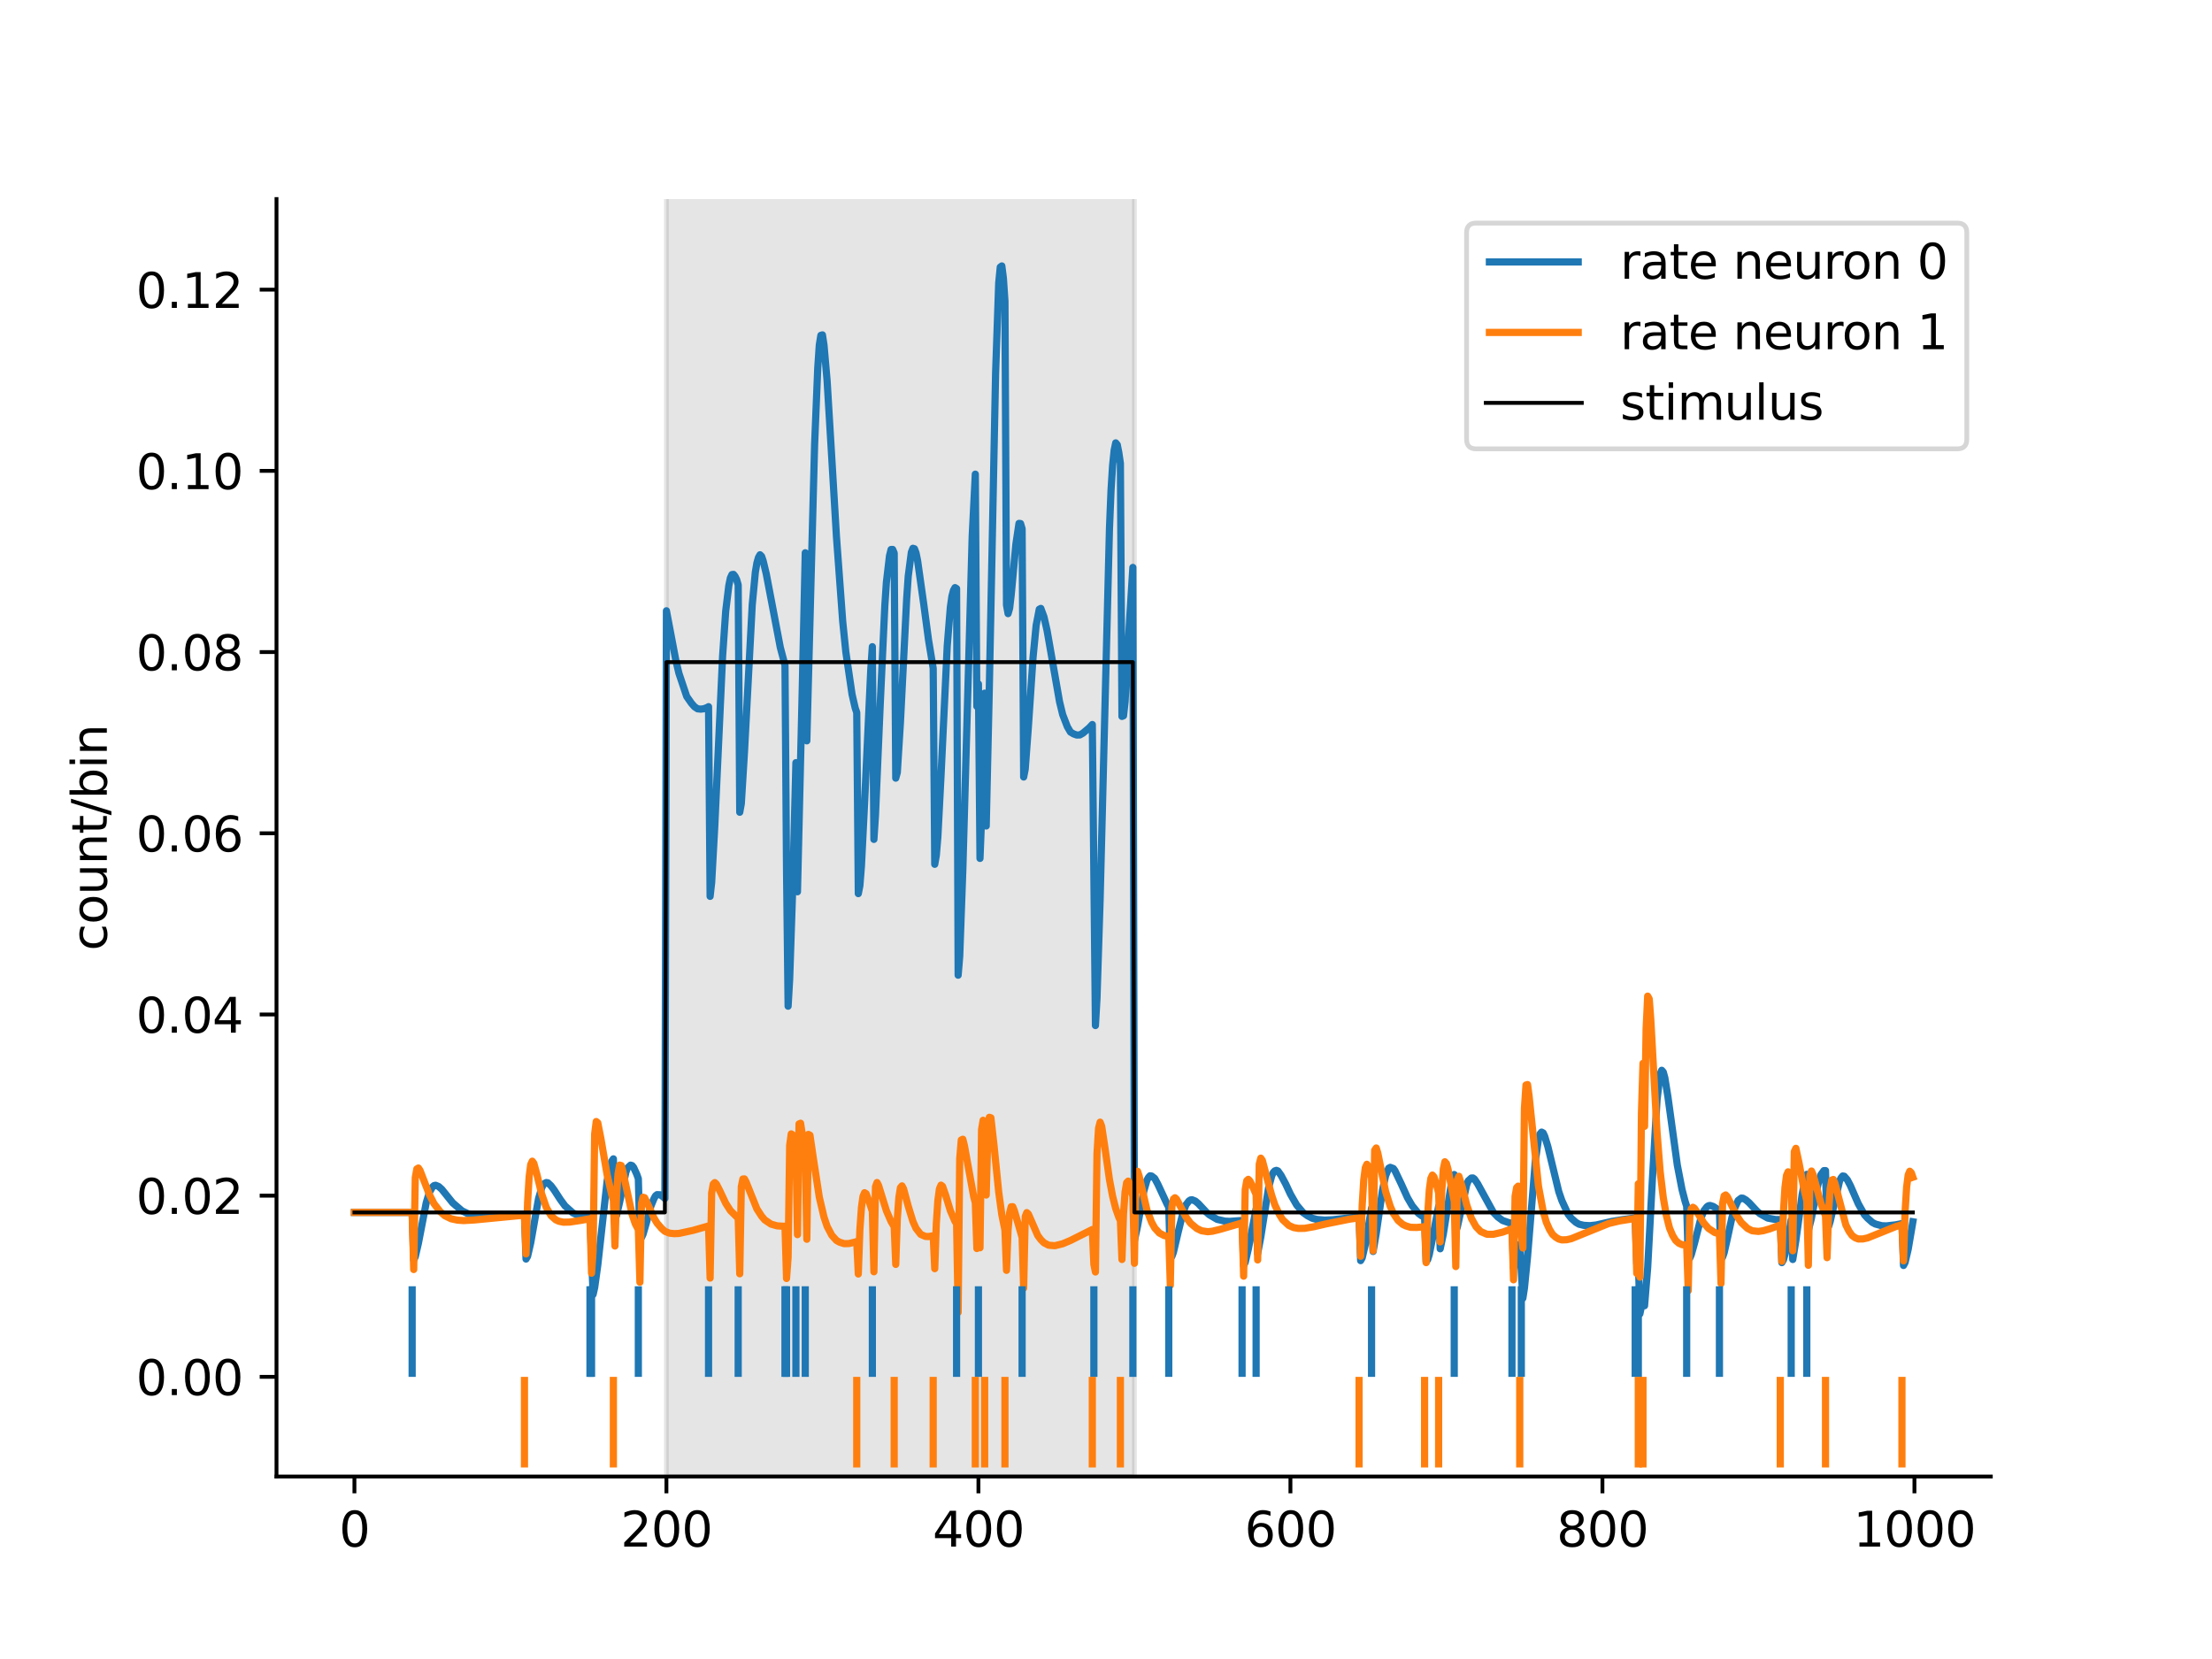 <?xml version="1.0" encoding="utf-8" standalone="no"?>
<!DOCTYPE svg PUBLIC "-//W3C//DTD SVG 1.1//EN"
  "http://www.w3.org/Graphics/SVG/1.1/DTD/svg11.dtd">
<svg xmlns:xlink="http://www.w3.org/1999/xlink" width="460.8pt" height="345.6pt" viewBox="0 0 460.8 345.6" xmlns="http://www.w3.org/2000/svg" version="1.1">
 <defs>
  <style type="text/css">*{stroke-linejoin: round; stroke-linecap: butt}</style>
 </defs>
 <g id="figure_1">
  <g id="patch_1">
   <path d="M 0 345.6 
L 460.8 345.6 
L 460.8 0 
L 0 0 
z
" style="fill: #ffffff"/>
  </g>
  <g id="axes_1">
   <g id="patch_2">
    <path d="M 57.6 307.584 
L 414.72 307.584 
L 414.72 41.472 
L 57.6 41.472 
z
" style="fill: #ffffff"/>
   </g>
   <g id="patch_3">
    <path d="M 138.829 307.584 
L 236.322 307.584 
L 236.322 24.486 
L 138.829 24.486 
z
" clip-path="url(#p70adb62ecd)" style="fill: #808080; opacity: 0.2; stroke: #808080; stroke-linejoin: miter"/>
   </g>
   <g id="matplotlib.axis_1">
    <g id="xtick_1">
     <g id="line2d_1">
      <defs>
       <path id="mbc82bec156" d="M 0 0 
L 0 3.5 
" style="stroke: #000000; stroke-width: 0.8"/>
      </defs>
      <g>
       <use xlink:href="#mbc82bec156" x="73.833" y="307.584" style="stroke: #000000; stroke-width: 0.8"/>
      </g>
     </g>
     <g id="text_1">
      <!-- 0 -->
      <g transform="translate(70.651 322.182) scale(0.1 -0.1)">
       <defs>
        <path id="DejaVuSans-30" d="M 2034 4250 
Q 1547 4250 1301 3770 
Q 1056 3291 1056 2328 
Q 1056 1369 1301 889 
Q 1547 409 2034 409 
Q 2525 409 2770 889 
Q 3016 1369 3016 2328 
Q 3016 3291 2770 3770 
Q 2525 4250 2034 4250 
z
M 2034 4750 
Q 2819 4750 3233 4129 
Q 3647 3509 3647 2328 
Q 3647 1150 3233 529 
Q 2819 -91 2034 -91 
Q 1250 -91 836 529 
Q 422 1150 422 2328 
Q 422 3509 836 4129 
Q 1250 4750 2034 4750 
z
" transform="scale(0.016)"/>
       </defs>
       <use xlink:href="#DejaVuSans-30"/>
      </g>
     </g>
    </g>
    <g id="xtick_2">
     <g id="line2d_2">
      <g>
       <use xlink:href="#mbc82bec156" x="138.829" y="307.584" style="stroke: #000000; stroke-width: 0.8"/>
      </g>
     </g>
     <g id="text_2">
      <!-- 200 -->
      <g transform="translate(129.285 322.182) scale(0.1 -0.1)">
       <defs>
        <path id="DejaVuSans-32" d="M 1228 531 
L 3431 531 
L 3431 0 
L 469 0 
L 469 531 
Q 828 903 1448 1529 
Q 2069 2156 2228 2338 
Q 2531 2678 2651 2914 
Q 2772 3150 2772 3378 
Q 2772 3750 2511 3984 
Q 2250 4219 1831 4219 
Q 1534 4219 1204 4116 
Q 875 4013 500 3803 
L 500 4441 
Q 881 4594 1212 4672 
Q 1544 4750 1819 4750 
Q 2544 4750 2975 4387 
Q 3406 4025 3406 3419 
Q 3406 3131 3298 2873 
Q 3191 2616 2906 2266 
Q 2828 2175 2409 1742 
Q 1991 1309 1228 531 
z
" transform="scale(0.016)"/>
       </defs>
       <use xlink:href="#DejaVuSans-32"/>
       <use xlink:href="#DejaVuSans-30" x="63.623"/>
       <use xlink:href="#DejaVuSans-30" x="127.246"/>
      </g>
     </g>
    </g>
    <g id="xtick_3">
     <g id="line2d_3">
      <g>
       <use xlink:href="#mbc82bec156" x="203.825" y="307.584" style="stroke: #000000; stroke-width: 0.8"/>
      </g>
     </g>
     <g id="text_3">
      <!-- 400 -->
      <g transform="translate(194.281 322.182) scale(0.1 -0.1)">
       <defs>
        <path id="DejaVuSans-34" d="M 2419 4116 
L 825 1625 
L 2419 1625 
L 2419 4116 
z
M 2253 4666 
L 3047 4666 
L 3047 1625 
L 3713 1625 
L 3713 1100 
L 3047 1100 
L 3047 0 
L 2419 0 
L 2419 1100 
L 313 1100 
L 313 1709 
L 2253 4666 
z
" transform="scale(0.016)"/>
       </defs>
       <use xlink:href="#DejaVuSans-34"/>
       <use xlink:href="#DejaVuSans-30" x="63.623"/>
       <use xlink:href="#DejaVuSans-30" x="127.246"/>
      </g>
     </g>
    </g>
    <g id="xtick_4">
     <g id="line2d_4">
      <g>
       <use xlink:href="#mbc82bec156" x="268.82" y="307.584" style="stroke: #000000; stroke-width: 0.8"/>
      </g>
     </g>
     <g id="text_4">
      <!-- 600 -->
      <g transform="translate(259.277 322.182) scale(0.1 -0.1)">
       <defs>
        <path id="DejaVuSans-36" d="M 2113 2584 
Q 1688 2584 1439 2293 
Q 1191 2003 1191 1497 
Q 1191 994 1439 701 
Q 1688 409 2113 409 
Q 2538 409 2786 701 
Q 3034 994 3034 1497 
Q 3034 2003 2786 2293 
Q 2538 2584 2113 2584 
z
M 3366 4563 
L 3366 3988 
Q 3128 4100 2886 4159 
Q 2644 4219 2406 4219 
Q 1781 4219 1451 3797 
Q 1122 3375 1075 2522 
Q 1259 2794 1537 2939 
Q 1816 3084 2150 3084 
Q 2853 3084 3261 2657 
Q 3669 2231 3669 1497 
Q 3669 778 3244 343 
Q 2819 -91 2113 -91 
Q 1303 -91 875 529 
Q 447 1150 447 2328 
Q 447 3434 972 4092 
Q 1497 4750 2381 4750 
Q 2619 4750 2861 4703 
Q 3103 4656 3366 4563 
z
" transform="scale(0.016)"/>
       </defs>
       <use xlink:href="#DejaVuSans-36"/>
       <use xlink:href="#DejaVuSans-30" x="63.623"/>
       <use xlink:href="#DejaVuSans-30" x="127.246"/>
      </g>
     </g>
    </g>
    <g id="xtick_5">
     <g id="line2d_5">
      <g>
       <use xlink:href="#mbc82bec156" x="333.816" y="307.584" style="stroke: #000000; stroke-width: 0.8"/>
      </g>
     </g>
     <g id="text_5">
      <!-- 800 -->
      <g transform="translate(324.273 322.182) scale(0.1 -0.1)">
       <defs>
        <path id="DejaVuSans-38" d="M 2034 2216 
Q 1584 2216 1326 1975 
Q 1069 1734 1069 1313 
Q 1069 891 1326 650 
Q 1584 409 2034 409 
Q 2484 409 2743 651 
Q 3003 894 3003 1313 
Q 3003 1734 2745 1975 
Q 2488 2216 2034 2216 
z
M 1403 2484 
Q 997 2584 770 2862 
Q 544 3141 544 3541 
Q 544 4100 942 4425 
Q 1341 4750 2034 4750 
Q 2731 4750 3128 4425 
Q 3525 4100 3525 3541 
Q 3525 3141 3298 2862 
Q 3072 2584 2669 2484 
Q 3125 2378 3379 2068 
Q 3634 1759 3634 1313 
Q 3634 634 3220 271 
Q 2806 -91 2034 -91 
Q 1263 -91 848 271 
Q 434 634 434 1313 
Q 434 1759 690 2068 
Q 947 2378 1403 2484 
z
M 1172 3481 
Q 1172 3119 1398 2916 
Q 1625 2713 2034 2713 
Q 2441 2713 2670 2916 
Q 2900 3119 2900 3481 
Q 2900 3844 2670 4047 
Q 2441 4250 2034 4250 
Q 1625 4250 1398 4047 
Q 1172 3844 1172 3481 
z
" transform="scale(0.016)"/>
       </defs>
       <use xlink:href="#DejaVuSans-38"/>
       <use xlink:href="#DejaVuSans-30" x="63.623"/>
       <use xlink:href="#DejaVuSans-30" x="127.246"/>
      </g>
     </g>
    </g>
    <g id="xtick_6">
     <g id="line2d_6">
      <g>
       <use xlink:href="#mbc82bec156" x="398.812" y="307.584" style="stroke: #000000; stroke-width: 0.8"/>
      </g>
     </g>
     <g id="text_6">
      <!-- 1000 -->
      <g transform="translate(386.087 322.182) scale(0.1 -0.1)">
       <defs>
        <path id="DejaVuSans-31" d="M 794 531 
L 1825 531 
L 1825 4091 
L 703 3866 
L 703 4441 
L 1819 4666 
L 2450 4666 
L 2450 531 
L 3481 531 
L 3481 0 
L 794 0 
L 794 531 
z
" transform="scale(0.016)"/>
       </defs>
       <use xlink:href="#DejaVuSans-31"/>
       <use xlink:href="#DejaVuSans-30" x="63.623"/>
       <use xlink:href="#DejaVuSans-30" x="127.246"/>
       <use xlink:href="#DejaVuSans-30" x="190.869"/>
      </g>
     </g>
    </g>
   </g>
   <g id="matplotlib.axis_2">
    <g id="ytick_1">
     <g id="line2d_7">
      <defs>
       <path id="ma645bcf4e1" d="M 0 0 
L -3.5 0 
" style="stroke: #000000; stroke-width: 0.8"/>
      </defs>
      <g>
       <use xlink:href="#ma645bcf4e1" x="57.6" y="286.823" style="stroke: #000000; stroke-width: 0.8"/>
      </g>
     </g>
     <g id="text_7">
      <!-- 0.00 -->
      <g transform="translate(28.334 290.623) scale(0.1 -0.1)">
       <defs>
        <path id="DejaVuSans-2e" d="M 684 794 
L 1344 794 
L 1344 0 
L 684 0 
L 684 794 
z
" transform="scale(0.016)"/>
       </defs>
       <use xlink:href="#DejaVuSans-30"/>
       <use xlink:href="#DejaVuSans-2e" x="63.623"/>
       <use xlink:href="#DejaVuSans-30" x="95.41"/>
       <use xlink:href="#DejaVuSans-30" x="159.033"/>
      </g>
     </g>
    </g>
    <g id="ytick_2">
     <g id="line2d_8">
      <g>
       <use xlink:href="#ma645bcf4e1" x="57.6" y="249.077" style="stroke: #000000; stroke-width: 0.8"/>
      </g>
     </g>
     <g id="text_8">
      <!-- 0.02 -->
      <g transform="translate(28.334 252.876) scale(0.1 -0.1)">
       <use xlink:href="#DejaVuSans-30"/>
       <use xlink:href="#DejaVuSans-2e" x="63.623"/>
       <use xlink:href="#DejaVuSans-30" x="95.41"/>
       <use xlink:href="#DejaVuSans-32" x="159.033"/>
      </g>
     </g>
    </g>
    <g id="ytick_3">
     <g id="line2d_9">
      <g>
       <use xlink:href="#ma645bcf4e1" x="57.6" y="211.331" style="stroke: #000000; stroke-width: 0.8"/>
      </g>
     </g>
     <g id="text_9">
      <!-- 0.04 -->
      <g transform="translate(28.334 215.13) scale(0.1 -0.1)">
       <use xlink:href="#DejaVuSans-30"/>
       <use xlink:href="#DejaVuSans-2e" x="63.623"/>
       <use xlink:href="#DejaVuSans-30" x="95.41"/>
       <use xlink:href="#DejaVuSans-34" x="159.033"/>
      </g>
     </g>
    </g>
    <g id="ytick_4">
     <g id="line2d_10">
      <g>
       <use xlink:href="#ma645bcf4e1" x="57.6" y="173.584" style="stroke: #000000; stroke-width: 0.8"/>
      </g>
     </g>
     <g id="text_10">
      <!-- 0.06 -->
      <g transform="translate(28.334 177.384) scale(0.1 -0.1)">
       <use xlink:href="#DejaVuSans-30"/>
       <use xlink:href="#DejaVuSans-2e" x="63.623"/>
       <use xlink:href="#DejaVuSans-30" x="95.41"/>
       <use xlink:href="#DejaVuSans-36" x="159.033"/>
      </g>
     </g>
    </g>
    <g id="ytick_5">
     <g id="line2d_11">
      <g>
       <use xlink:href="#ma645bcf4e1" x="57.6" y="135.838" style="stroke: #000000; stroke-width: 0.8"/>
      </g>
     </g>
     <g id="text_11">
      <!-- 0.08 -->
      <g transform="translate(28.334 139.637) scale(0.1 -0.1)">
       <use xlink:href="#DejaVuSans-30"/>
       <use xlink:href="#DejaVuSans-2e" x="63.623"/>
       <use xlink:href="#DejaVuSans-30" x="95.41"/>
       <use xlink:href="#DejaVuSans-38" x="159.033"/>
      </g>
     </g>
    </g>
    <g id="ytick_6">
     <g id="line2d_12">
      <g>
       <use xlink:href="#ma645bcf4e1" x="57.6" y="98.092" style="stroke: #000000; stroke-width: 0.8"/>
      </g>
     </g>
     <g id="text_12">
      <!-- 0.10 -->
      <g transform="translate(28.334 101.891) scale(0.1 -0.1)">
       <use xlink:href="#DejaVuSans-30"/>
       <use xlink:href="#DejaVuSans-2e" x="63.623"/>
       <use xlink:href="#DejaVuSans-31" x="95.41"/>
       <use xlink:href="#DejaVuSans-30" x="159.033"/>
      </g>
     </g>
    </g>
    <g id="ytick_7">
     <g id="line2d_13">
      <g>
       <use xlink:href="#ma645bcf4e1" x="57.6" y="60.345" style="stroke: #000000; stroke-width: 0.8"/>
      </g>
     </g>
     <g id="text_13">
      <!-- 0.12 -->
      <g transform="translate(28.334 64.144) scale(0.1 -0.1)">
       <use xlink:href="#DejaVuSans-30"/>
       <use xlink:href="#DejaVuSans-2e" x="63.623"/>
       <use xlink:href="#DejaVuSans-31" x="95.41"/>
       <use xlink:href="#DejaVuSans-32" x="159.033"/>
      </g>
     </g>
    </g>
    <g id="text_14">
     <!-- count/bin -->
     <g transform="translate(22.255 198.051) rotate(-90) scale(0.1 -0.1)">
      <defs>
       <path id="DejaVuSans-63" d="M 3122 3366 
L 3122 2828 
Q 2878 2963 2633 3030 
Q 2388 3097 2138 3097 
Q 1578 3097 1268 2742 
Q 959 2388 959 1747 
Q 959 1106 1268 751 
Q 1578 397 2138 397 
Q 2388 397 2633 464 
Q 2878 531 3122 666 
L 3122 134 
Q 2881 22 2623 -34 
Q 2366 -91 2075 -91 
Q 1284 -91 818 406 
Q 353 903 353 1747 
Q 353 2603 823 3093 
Q 1294 3584 2113 3584 
Q 2378 3584 2631 3529 
Q 2884 3475 3122 3366 
z
" transform="scale(0.016)"/>
       <path id="DejaVuSans-6f" d="M 1959 3097 
Q 1497 3097 1228 2736 
Q 959 2375 959 1747 
Q 959 1119 1226 758 
Q 1494 397 1959 397 
Q 2419 397 2687 759 
Q 2956 1122 2956 1747 
Q 2956 2369 2687 2733 
Q 2419 3097 1959 3097 
z
M 1959 3584 
Q 2709 3584 3137 3096 
Q 3566 2609 3566 1747 
Q 3566 888 3137 398 
Q 2709 -91 1959 -91 
Q 1206 -91 779 398 
Q 353 888 353 1747 
Q 353 2609 779 3096 
Q 1206 3584 1959 3584 
z
" transform="scale(0.016)"/>
       <path id="DejaVuSans-75" d="M 544 1381 
L 544 3500 
L 1119 3500 
L 1119 1403 
Q 1119 906 1312 657 
Q 1506 409 1894 409 
Q 2359 409 2629 706 
Q 2900 1003 2900 1516 
L 2900 3500 
L 3475 3500 
L 3475 0 
L 2900 0 
L 2900 538 
Q 2691 219 2414 64 
Q 2138 -91 1772 -91 
Q 1169 -91 856 284 
Q 544 659 544 1381 
z
M 1991 3584 
L 1991 3584 
z
" transform="scale(0.016)"/>
       <path id="DejaVuSans-6e" d="M 3513 2113 
L 3513 0 
L 2938 0 
L 2938 2094 
Q 2938 2591 2744 2837 
Q 2550 3084 2163 3084 
Q 1697 3084 1428 2787 
Q 1159 2491 1159 1978 
L 1159 0 
L 581 0 
L 581 3500 
L 1159 3500 
L 1159 2956 
Q 1366 3272 1645 3428 
Q 1925 3584 2291 3584 
Q 2894 3584 3203 3211 
Q 3513 2838 3513 2113 
z
" transform="scale(0.016)"/>
       <path id="DejaVuSans-74" d="M 1172 4494 
L 1172 3500 
L 2356 3500 
L 2356 3053 
L 1172 3053 
L 1172 1153 
Q 1172 725 1289 603 
Q 1406 481 1766 481 
L 2356 481 
L 2356 0 
L 1766 0 
Q 1100 0 847 248 
Q 594 497 594 1153 
L 594 3053 
L 172 3053 
L 172 3500 
L 594 3500 
L 594 4494 
L 1172 4494 
z
" transform="scale(0.016)"/>
       <path id="DejaVuSans-2f" d="M 1625 4666 
L 2156 4666 
L 531 -594 
L 0 -594 
L 1625 4666 
z
" transform="scale(0.016)"/>
       <path id="DejaVuSans-62" d="M 3116 1747 
Q 3116 2381 2855 2742 
Q 2594 3103 2138 3103 
Q 1681 3103 1420 2742 
Q 1159 2381 1159 1747 
Q 1159 1113 1420 752 
Q 1681 391 2138 391 
Q 2594 391 2855 752 
Q 3116 1113 3116 1747 
z
M 1159 2969 
Q 1341 3281 1617 3432 
Q 1894 3584 2278 3584 
Q 2916 3584 3314 3078 
Q 3713 2572 3713 1747 
Q 3713 922 3314 415 
Q 2916 -91 2278 -91 
Q 1894 -91 1617 61 
Q 1341 213 1159 525 
L 1159 0 
L 581 0 
L 581 4863 
L 1159 4863 
L 1159 2969 
z
" transform="scale(0.016)"/>
       <path id="DejaVuSans-69" d="M 603 3500 
L 1178 3500 
L 1178 0 
L 603 0 
L 603 3500 
z
M 603 4863 
L 1178 4863 
L 1178 4134 
L 603 4134 
L 603 4863 
z
" transform="scale(0.016)"/>
      </defs>
      <use xlink:href="#DejaVuSans-63"/>
      <use xlink:href="#DejaVuSans-6f" x="54.98"/>
      <use xlink:href="#DejaVuSans-75" x="116.162"/>
      <use xlink:href="#DejaVuSans-6e" x="179.541"/>
      <use xlink:href="#DejaVuSans-74" x="242.92"/>
      <use xlink:href="#DejaVuSans-2f" x="282.129"/>
      <use xlink:href="#DejaVuSans-62" x="315.82"/>
      <use xlink:href="#DejaVuSans-69" x="379.297"/>
      <use xlink:href="#DejaVuSans-6e" x="407.08"/>
     </g>
    </g>
   </g>
   <g id="line2d_14">
    <path d="M 73.833 252.569 
L 85.857 252.569 
L 86.182 262.469 
L 86.507 261.799 
L 87.157 259.018 
L 88.782 250.595 
L 89.432 248.424 
L 90.082 247.283 
L 90.407 246.988 
L 90.732 246.906 
L 91.382 247.167 
L 92.032 247.753 
L 94.306 250.577 
L 96.256 252.251 
L 97.881 253.013 
L 99.181 253.272 
L 100.806 253.426 
L 103.081 253.37 
L 109.255 253.027 
L 109.58 262.28 
L 109.905 261.726 
L 110.555 258.91 
L 112.18 249.721 
L 112.83 247.489 
L 113.155 246.843 
L 113.48 246.498 
L 113.805 246.347 
L 114.13 246.401 
L 114.78 247.014 
L 115.43 247.88 
L 116.73 249.883 
L 117.705 251.215 
L 119.33 252.666 
L 120.63 253.242 
L 121.605 253.489 
L 122.905 253.586 
L 123.555 269.655 
L 123.88 268.231 
L 124.53 263.549 
L 126.479 245.976 
L 127.129 242.758 
L 127.454 241.878 
L 127.779 241.41 
L 128.104 253.87 
L 128.429 253.225 
L 129.079 250.436 
L 130.379 244.189 
L 130.704 243.315 
L 131.354 242.72 
L 131.679 242.811 
L 132.004 243.208 
L 132.654 244.637 
L 132.979 245.542 
L 133.304 258.104 
L 133.629 257.825 
L 133.954 257.133 
L 134.604 254.901 
L 135.579 251.298 
L 136.229 249.71 
L 136.554 249.118 
L 136.879 248.864 
L 137.529 248.893 
L 138.179 249.351 
L 138.504 249.673 
L 138.829 127.24 
L 140.779 137.517 
L 141.428 140.252 
L 143.053 145.086 
L 144.028 146.485 
L 144.678 147.232 
L 145.328 147.66 
L 145.978 147.725 
L 146.628 147.646 
L 147.278 147.398 
L 147.603 147.212 
L 147.928 186.728 
L 148.253 183.832 
L 148.903 172.055 
L 150.528 136.738 
L 151.178 127.305 
L 151.828 121.963 
L 152.153 120.396 
L 152.478 119.697 
L 152.803 119.655 
L 153.128 120.066 
L 153.453 120.729 
L 153.778 121.858 
L 154.103 169.205 
L 154.428 167.41 
L 155.078 156.807 
L 156.703 126.007 
L 157.352 119.196 
L 157.677 117.278 
L 158.002 116.134 
L 158.327 115.567 
L 158.652 115.893 
L 158.977 116.834 
L 159.627 119.55 
L 162.552 134.877 
L 163.527 138.573 
L 163.852 181.457 
L 164.177 209.608 
L 164.502 203.946 
L 165.152 184.526 
L 165.802 158.878 
L 166.127 185.772 
L 167.102 144.465 
L 167.752 115.152 
L 168.077 154.333 
L 169.052 117.024 
L 169.702 92.477 
L 170.352 76.671 
L 170.677 71.853 
L 171.002 69.855 
L 171.327 69.763 
L 171.652 71.868 
L 172.302 79.324 
L 173.276 95.449 
L 174.251 111.828 
L 175.551 129.451 
L 176.201 135.811 
L 177.501 144.664 
L 178.151 147.489 
L 178.476 148.444 
L 178.801 186.156 
L 179.126 184.515 
L 179.451 180.407 
L 180.101 167.412 
L 181.401 139.447 
L 181.726 134.716 
L 182.051 174.859 
L 182.376 169.871 
L 183.351 147.052 
L 184.326 126.164 
L 184.651 121.306 
L 185.301 115.782 
L 185.626 114.472 
L 185.951 114.457 
L 186.276 115.212 
L 186.601 162.101 
L 186.926 160.917 
L 187.576 150.466 
L 188.875 124.765 
L 189.2 120.038 
L 189.85 115.054 
L 190.175 114.218 
L 190.5 114.316 
L 190.825 115.194 
L 191.15 116.777 
L 192.45 125.991 
L 193.425 133.28 
L 194.4 139.215 
L 194.725 180.047 
L 195.05 178.207 
L 195.375 174.3 
L 196.025 161.734 
L 197.325 134.579 
L 197.975 126.507 
L 198.3 124.209 
L 198.625 122.987 
L 198.95 122.413 
L 199.275 122.615 
L 199.6 203.151 
L 199.925 199.227 
L 200.575 181.198 
L 202.525 111.709 
L 203.175 98.775 
L 203.5 147.154 
L 203.825 142.479 
L 204.15 178.823 
L 204.474 170.534 
L 205.124 144.397 
L 205.449 172.066 
L 206.099 142.987 
L 207.399 77.804 
L 208.049 58.96 
L 208.374 55.643 
L 208.699 55.399 
L 209.024 57.956 
L 209.349 62.75 
L 209.674 126.035 
L 209.999 127.831 
L 210.324 126.701 
L 210.649 123.932 
L 211.624 113.4 
L 212.274 109.033 
L 212.599 109.066 
L 212.924 110.156 
L 213.249 161.865 
L 213.574 160.201 
L 214.224 151.48 
L 215.199 136.986 
L 215.849 130.274 
L 216.499 126.918 
L 216.824 126.742 
L 217.474 128.496 
L 218.124 131.347 
L 220.723 146.191 
L 221.373 148.859 
L 222.348 151.385 
L 222.998 152.499 
L 223.648 152.883 
L 224.298 153.12 
L 224.948 153.102 
L 225.598 152.727 
L 226.898 151.626 
L 227.548 150.93 
L 228.198 213.638 
L 228.523 207.965 
L 229.173 187.439 
L 231.123 110.07 
L 231.448 102.137 
L 231.773 96.984 
L 232.098 93.794 
L 232.423 92.26 
L 232.748 92.648 
L 233.073 94.293 
L 233.398 96.53 
L 233.723 149.243 
L 234.048 149.113 
L 234.373 146.206 
L 235.348 128.624 
L 235.998 118.205 
L 236.322 258.437 
L 236.972 255.439 
L 238.272 248.161 
L 238.922 245.883 
L 239.247 245.287 
L 239.572 244.938 
L 239.897 244.987 
L 240.547 245.478 
L 241.197 246.689 
L 243.147 250.882 
L 243.472 251.481 
L 243.797 262.136 
L 244.122 261.75 
L 244.447 260.861 
L 245.422 256.743 
L 246.397 252.758 
L 247.047 250.998 
L 247.697 250.164 
L 248.022 249.967 
L 248.347 249.936 
L 248.997 250.199 
L 249.647 250.745 
L 251.272 252.487 
L 251.922 253.06 
L 253.546 254.013 
L 255.171 254.383 
L 256.146 254.434 
L 258.746 254.246 
L 259.071 263.623 
L 259.396 262.984 
L 260.046 260.215 
L 261.671 251.823 
L 261.996 261.11 
L 262.646 257.71 
L 264.271 247.398 
L 264.921 244.968 
L 265.246 244.248 
L 265.571 243.912 
L 265.896 243.806 
L 266.221 243.934 
L 266.871 244.855 
L 267.846 246.675 
L 268.82 248.763 
L 270.12 251.026 
L 271.42 252.577 
L 272.395 253.27 
L 273.37 253.781 
L 274.345 254.034 
L 275.97 254.171 
L 277.595 254.095 
L 283.12 253.487 
L 283.445 262.611 
L 283.769 262.04 
L 284.419 259.25 
L 285.719 251.669 
L 286.044 260.707 
L 286.694 256.933 
L 287.994 247.959 
L 288.644 244.936 
L 289.294 243.35 
L 289.619 243.179 
L 290.269 243.427 
L 290.594 243.882 
L 291.894 246.608 
L 293.194 249.48 
L 294.169 251.156 
L 295.469 252.754 
L 296.119 253.241 
L 296.769 253.611 
L 297.094 262.844 
L 297.419 262.398 
L 297.744 261.349 
L 298.394 258.115 
L 299.693 251.277 
L 300.018 260.144 
L 300.668 257.097 
L 302.293 246.9 
L 302.618 245.515 
L 302.943 244.678 
L 303.268 256.503 
L 303.593 255.609 
L 305.543 246.795 
L 305.868 245.986 
L 306.518 245.401 
L 306.843 245.394 
L 307.168 245.632 
L 307.818 246.594 
L 311.068 252.513 
L 312.043 253.533 
L 313.018 254.25 
L 314.318 254.699 
L 314.968 254.827 
L 315.293 264.113 
L 315.617 263.487 
L 316.267 260.85 
L 316.592 259.197 
L 317.242 270.438 
L 317.567 268.339 
L 318.217 261.77 
L 319.842 241.83 
L 320.492 237.293 
L 320.817 236.217 
L 321.142 235.836 
L 321.467 236.013 
L 321.792 236.707 
L 322.442 238.832 
L 324.717 248.23 
L 325.367 250.11 
L 326.667 252.949 
L 327.317 253.781 
L 328.292 254.641 
L 328.942 255.022 
L 329.917 255.258 
L 331.217 255.33 
L 332.516 255.185 
L 335.766 254.448 
L 338.041 254.07 
L 340.641 253.718 
L 340.966 263.26 
L 341.291 262.517 
L 341.616 273.698 
L 341.941 272.158 
L 342.266 269.672 
L 342.591 272.014 
L 343.241 264.079 
L 344.216 245.826 
L 345.191 229.121 
L 345.841 223.732 
L 346.166 222.959 
L 346.491 223.33 
L 346.816 224.518 
L 347.465 228.519 
L 349.415 242.713 
L 350.39 247.766 
L 351.04 250.271 
L 351.365 251.278 
L 351.69 262.184 
L 352.015 262.088 
L 352.34 261.338 
L 352.99 259 
L 354.29 253.905 
L 354.94 252.24 
L 355.59 251.392 
L 355.915 251.174 
L 356.24 251.121 
L 356.89 251.321 
L 357.54 251.735 
L 358.19 252.312 
L 358.515 262.327 
L 358.84 261.896 
L 359.165 260.986 
L 359.815 258.144 
L 360.79 253.647 
L 361.44 251.492 
L 362.09 250.075 
L 362.74 249.585 
L 363.065 249.605 
L 363.714 249.975 
L 364.364 250.539 
L 365.989 252.285 
L 366.639 252.846 
L 368.264 253.755 
L 369.889 254.054 
L 370.864 254.056 
L 371.189 263.03 
L 371.514 262.469 
L 371.839 261.33 
L 372.489 257.951 
L 373.139 254.156 
L 373.464 262.375 
L 374.114 258.402 
L 375.414 248.882 
L 376.064 245.603 
L 376.389 244.639 
L 376.714 256.326 
L 377.364 253.738 
L 378.664 246.906 
L 379.313 244.73 
L 379.963 243.856 
L 380.288 243.854 
L 380.613 255.91 
L 380.938 255.488 
L 381.263 254.441 
L 383.213 246.039 
L 383.538 245.374 
L 383.863 244.982 
L 384.188 245.031 
L 384.838 245.779 
L 385.488 247.032 
L 387.113 250.764 
L 388.413 253.073 
L 389.063 253.784 
L 390.038 254.649 
L 390.688 254.991 
L 391.988 255.34 
L 392.963 255.376 
L 394.912 255.155 
L 396.212 254.895 
L 396.537 263.623 
L 396.862 263.007 
L 397.512 260.237 
L 398.487 254.514 
L 398.487 254.514 
" clip-path="url(#p70adb62ecd)" style="fill: none; stroke: #1f77b4; stroke-width: 1.5; stroke-linecap: square"/>
   </g>
   <g id="line2d_15">
    <path d="M 73.833 252.569 
L 85.857 252.569 
L 86.182 264.463 
L 86.507 245.341 
L 86.832 243.515 
L 87.157 243.32 
L 87.482 243.78 
L 88.457 246.304 
L 89.432 248.82 
L 90.407 250.738 
L 91.707 252.422 
L 92.682 253.262 
L 93.981 253.892 
L 95.281 254.172 
L 96.581 254.267 
L 98.856 254.137 
L 109.255 253.132 
L 109.58 261.209 
L 109.905 250.521 
L 110.23 245.146 
L 110.555 242.591 
L 110.88 241.895 
L 111.205 242.329 
L 111.855 244.693 
L 112.83 248.698 
L 113.805 251.533 
L 114.78 253.227 
L 115.755 254.099 
L 116.405 254.403 
L 117.38 254.607 
L 118.68 254.578 
L 120.955 254.234 
L 122.905 253.89 
L 123.23 265.231 
L 123.555 260.606 
L 123.88 236.221 
L 124.205 233.634 
L 124.53 233.901 
L 125.179 237.194 
L 126.479 244.771 
L 127.454 248.954 
L 127.779 250.027 
L 128.104 259.569 
L 128.429 249.163 
L 128.754 244.512 
L 129.079 242.714 
L 129.404 242.797 
L 129.729 243.915 
L 131.679 252.986 
L 132.329 254.901 
L 132.979 256.158 
L 133.304 267.115 
L 133.629 250.732 
L 133.954 249.401 
L 134.279 249.506 
L 134.929 250.806 
L 136.229 253.717 
L 136.879 254.802 
L 137.854 255.929 
L 138.504 256.503 
L 139.479 256.891 
L 140.454 256.992 
L 141.428 256.951 
L 144.353 256.315 
L 147.603 255.388 
L 147.928 266.254 
L 148.253 248.501 
L 148.578 246.675 
L 148.903 246.357 
L 149.228 246.647 
L 149.878 247.905 
L 151.178 250.66 
L 152.153 252.185 
L 153.453 253.468 
L 153.778 253.692 
L 154.103 265.356 
L 154.428 247.221 
L 154.753 245.608 
L 155.078 245.586 
L 155.403 246.18 
L 157.677 251.841 
L 158.652 253.352 
L 159.302 254.118 
L 160.602 255 
L 161.902 255.369 
L 163.202 255.45 
L 163.527 255.444 
L 163.852 266.334 
L 164.177 261.896 
L 164.502 238.602 
L 164.827 236.208 
L 165.152 236.428 
L 165.802 239.509 
L 166.127 257.2 
L 166.452 234.131 
L 166.777 233.988 
L 167.427 238.183 
L 167.752 240.57 
L 168.077 258.16 
L 168.402 236.318 
L 168.727 236.485 
L 169.377 240.917 
L 170.677 249.405 
L 171.652 253.547 
L 172.302 255.473 
L 173.276 257.327 
L 174.251 258.405 
L 174.901 258.774 
L 175.876 259.076 
L 176.851 259.053 
L 178.151 258.741 
L 178.476 258.634 
L 178.801 265.398 
L 179.126 256.208 
L 179.451 251.556 
L 179.776 249.23 
L 180.101 248.465 
L 180.426 248.662 
L 181.076 250.357 
L 181.726 252.361 
L 182.051 264.936 
L 182.376 247.221 
L 182.701 246.341 
L 183.026 246.963 
L 183.676 249.068 
L 184.651 252.211 
L 185.626 254.458 
L 186.276 255.545 
L 186.601 263.397 
L 186.926 253.933 
L 187.251 249.448 
L 187.576 247.415 
L 187.901 247.037 
L 188.226 247.65 
L 189.2 251.264 
L 190.175 254.438 
L 190.825 255.893 
L 191.8 257.141 
L 192.775 257.567 
L 193.425 257.598 
L 194.4 257.431 
L 194.725 264.289 
L 195.05 254.937 
L 195.375 250.071 
L 195.7 247.657 
L 196.025 246.886 
L 196.35 247.127 
L 197 248.989 
L 197.975 252.208 
L 198.95 254.452 
L 199.275 254.906 
L 199.6 273.387 
L 199.925 241.401 
L 200.25 237.473 
L 200.575 237.325 
L 200.9 238.629 
L 202.85 249.347 
L 203.175 250.562 
L 203.5 260.093 
L 203.825 250.239 
L 204.15 259.937 
L 204.474 235.335 
L 204.799 233.374 
L 205.124 234.47 
L 205.449 248.944 
L 205.774 236.609 
L 206.099 232.75 
L 206.424 232.862 
L 207.074 238.639 
L 208.049 248.326 
L 208.699 253.059 
L 209.349 256.248 
L 209.674 264.636 
L 209.999 256.208 
L 210.324 252.652 
L 210.649 251.387 
L 210.974 251.379 
L 211.299 252.17 
L 212.924 257.797 
L 213.249 268.339 
L 213.574 253.42 
L 213.899 252.61 
L 214.224 252.895 
L 216.174 257.358 
L 216.824 258.247 
L 217.474 258.892 
L 218.449 259.4 
L 219.749 259.502 
L 221.373 259.099 
L 222.998 258.416 
L 227.548 256.125 
L 227.873 263.397 
L 228.198 264.978 
L 228.523 240.337 
L 228.848 235.037 
L 229.173 233.768 
L 229.498 234.621 
L 230.148 238.885 
L 231.123 245.744 
L 231.773 249.181 
L 232.423 251.76 
L 233.073 253.597 
L 233.398 254.263 
L 233.723 262.375 
L 234.048 252.833 
L 234.373 248.325 
L 234.698 246.378 
L 235.023 246.046 
L 235.348 246.717 
L 235.998 249.232 
L 236.322 263.168 
L 236.647 244.369 
L 236.972 243.995 
L 237.297 244.974 
L 238.922 252.042 
L 239.897 254.62 
L 240.547 255.806 
L 241.522 256.869 
L 242.497 257.377 
L 243.147 257.539 
L 243.472 257.575 
L 243.797 267.755 
L 244.122 251.423 
L 244.447 249.777 
L 244.772 249.512 
L 245.097 249.805 
L 245.747 251.008 
L 247.047 253.519 
L 248.022 254.83 
L 249.322 255.915 
L 250.297 256.388 
L 251.597 256.59 
L 252.571 256.486 
L 254.196 256.088 
L 258.746 254.759 
L 259.071 265.851 
L 259.396 247.829 
L 259.721 245.968 
L 260.046 245.675 
L 260.371 246.001 
L 261.021 247.332 
L 261.671 248.85 
L 261.996 262.469 
L 262.321 242.526 
L 262.646 241.266 
L 262.971 241.737 
L 263.946 245.464 
L 264.921 249.027 
L 265.571 250.986 
L 266.546 253.053 
L 267.196 254.088 
L 268.495 255.286 
L 269.47 255.723 
L 270.445 255.897 
L 271.745 255.887 
L 273.695 255.552 
L 276.295 254.947 
L 281.17 253.967 
L 283.12 253.697 
L 283.445 261.701 
L 283.769 251.079 
L 284.094 245.785 
L 284.419 243.249 
L 284.744 242.542 
L 285.069 242.946 
L 285.719 245.226 
L 286.044 260.555 
L 286.369 239.614 
L 286.694 239.142 
L 287.019 240.185 
L 288.644 248.204 
L 289.619 251.311 
L 290.269 252.783 
L 291.244 254.242 
L 292.219 255.06 
L 292.869 255.376 
L 293.844 255.671 
L 295.144 255.701 
L 296.444 255.58 
L 296.769 255.52 
L 297.094 263.03 
L 297.419 252.964 
L 297.744 247.928 
L 298.069 245.489 
L 298.394 244.793 
L 298.719 245.147 
L 299.369 247.242 
L 299.693 248.512 
L 300.018 258.71 
L 300.343 248.129 
L 300.668 243.541 
L 300.993 242.02 
L 301.318 242.384 
L 301.643 243.543 
L 302.943 250.229 
L 303.268 263.847 
L 303.593 245.74 
L 303.918 245.04 
L 304.568 247.131 
L 305.543 250.993 
L 306.518 253.813 
L 307.493 255.553 
L 308.468 256.559 
L 309.768 257.122 
L 311.068 257.13 
L 313.018 256.681 
L 314.968 255.983 
L 315.293 266.611 
L 315.617 249.235 
L 315.942 247.412 
L 316.267 247.09 
L 316.592 247.367 
L 316.917 257.257 
L 317.242 259.989 
L 317.567 230.891 
L 317.892 226.028 
L 318.217 225.937 
L 318.542 228.346 
L 320.492 247.094 
L 321.467 252.319 
L 322.117 254.592 
L 322.767 256.073 
L 323.417 257.139 
L 324.067 257.721 
L 324.717 258.116 
L 325.367 258.295 
L 326.342 258.261 
L 327.317 258.046 
L 328.942 257.381 
L 335.116 254.879 
L 337.391 254.338 
L 340.641 253.827 
L 340.966 265.273 
L 341.291 246.604 
L 341.616 266.054 
L 341.941 231.957 
L 342.266 221.515 
L 342.591 234.636 
L 342.916 214.336 
L 343.241 207.511 
L 343.566 208.079 
L 343.891 212.389 
L 345.191 235.852 
L 345.841 244.063 
L 346.491 249.489 
L 347.141 253.251 
L 347.79 255.819 
L 348.44 257.369 
L 349.09 258.426 
L 349.74 258.99 
L 350.39 259.28 
L 351.04 259.367 
L 351.365 259.35 
L 351.69 268.87 
L 352.015 253.42 
L 352.34 251.8 
L 352.665 251.498 
L 352.99 251.71 
L 353.64 252.684 
L 354.94 254.791 
L 355.915 255.903 
L 357.215 256.758 
L 358.19 257.031 
L 358.515 267.381 
L 358.84 250.732 
L 359.165 249.128 
L 359.49 248.932 
L 359.815 249.279 
L 360.465 250.544 
L 361.765 253.22 
L 362.74 254.674 
L 364.039 255.902 
L 365.014 256.392 
L 366.314 256.527 
L 367.289 256.387 
L 368.589 256.021 
L 370.864 255.192 
L 371.189 262.751 
L 371.514 252.635 
L 371.839 247.374 
L 372.164 244.854 
L 372.489 244.115 
L 372.814 244.466 
L 373.139 245.419 
L 373.464 260.555 
L 373.789 239.886 
L 374.114 239.214 
L 374.764 242.236 
L 375.739 247.414 
L 376.389 250.137 
L 376.714 263.578 
L 377.039 244.858 
L 377.364 243.944 
L 377.689 244.659 
L 378.339 247.029 
L 379.313 250.658 
L 380.288 253.299 
L 380.613 261.992 
L 380.938 252.236 
L 381.263 247.621 
L 381.588 245.831 
L 381.913 245.703 
L 382.238 246.461 
L 384.513 255.151 
L 385.163 256.447 
L 385.813 257.372 
L 386.463 257.843 
L 387.113 258.105 
L 388.088 258.095 
L 389.063 257.879 
L 391.013 257.095 
L 394.912 255.523 
L 396.212 255.122 
L 396.537 262.658 
L 396.862 252.436 
L 397.187 247.288 
L 397.512 244.752 
L 397.837 243.991 
L 398.162 244.316 
L 398.487 245.238 
L 398.487 245.238 
" clip-path="url(#p70adb62ecd)" style="fill: none; stroke: #ff7f0e; stroke-width: 1.5; stroke-linecap: square"/>
   </g>
   <g id="LineCollection_1">
    <path d="M 85.857 286.823 
L 85.857 267.95 
" clip-path="url(#p70adb62ecd)" style="fill: none; stroke: #1f77b4; stroke-width: 1.5"/>
    <path d="M 122.905 286.823 
L 122.905 267.95 
" clip-path="url(#p70adb62ecd)" style="fill: none; stroke: #1f77b4; stroke-width: 1.5"/>
    <path d="M 123.23 286.823 
L 123.23 267.95 
" clip-path="url(#p70adb62ecd)" style="fill: none; stroke: #1f77b4; stroke-width: 1.5"/>
    <path d="M 132.979 286.823 
L 132.979 267.95 
" clip-path="url(#p70adb62ecd)" style="fill: none; stroke: #1f77b4; stroke-width: 1.5"/>
    <path d="M 147.603 286.823 
L 147.603 267.95 
" clip-path="url(#p70adb62ecd)" style="fill: none; stroke: #1f77b4; stroke-width: 1.5"/>
    <path d="M 153.778 286.823 
L 153.778 267.95 
" clip-path="url(#p70adb62ecd)" style="fill: none; stroke: #1f77b4; stroke-width: 1.5"/>
    <path d="M 163.527 286.823 
L 163.527 267.95 
" clip-path="url(#p70adb62ecd)" style="fill: none; stroke: #1f77b4; stroke-width: 1.5"/>
    <path d="M 163.852 286.823 
L 163.852 267.95 
" clip-path="url(#p70adb62ecd)" style="fill: none; stroke: #1f77b4; stroke-width: 1.5"/>
    <path d="M 165.802 286.823 
L 165.802 267.95 
" clip-path="url(#p70adb62ecd)" style="fill: none; stroke: #1f77b4; stroke-width: 1.5"/>
    <path d="M 167.752 286.823 
L 167.752 267.95 
" clip-path="url(#p70adb62ecd)" style="fill: none; stroke: #1f77b4; stroke-width: 1.5"/>
    <path d="M 181.726 286.823 
L 181.726 267.95 
" clip-path="url(#p70adb62ecd)" style="fill: none; stroke: #1f77b4; stroke-width: 1.5"/>
    <path d="M 199.275 286.823 
L 199.275 267.95 
" clip-path="url(#p70adb62ecd)" style="fill: none; stroke: #1f77b4; stroke-width: 1.5"/>
    <path d="M 203.825 286.823 
L 203.825 267.95 
" clip-path="url(#p70adb62ecd)" style="fill: none; stroke: #1f77b4; stroke-width: 1.5"/>
    <path d="M 212.924 286.823 
L 212.924 267.95 
" clip-path="url(#p70adb62ecd)" style="fill: none; stroke: #1f77b4; stroke-width: 1.5"/>
    <path d="M 227.873 286.823 
L 227.873 267.95 
" clip-path="url(#p70adb62ecd)" style="fill: none; stroke: #1f77b4; stroke-width: 1.5"/>
    <path d="M 235.998 286.823 
L 235.998 267.95 
" clip-path="url(#p70adb62ecd)" style="fill: none; stroke: #1f77b4; stroke-width: 1.5"/>
    <path d="M 243.472 286.823 
L 243.472 267.95 
" clip-path="url(#p70adb62ecd)" style="fill: none; stroke: #1f77b4; stroke-width: 1.5"/>
    <path d="M 258.746 286.823 
L 258.746 267.95 
" clip-path="url(#p70adb62ecd)" style="fill: none; stroke: #1f77b4; stroke-width: 1.5"/>
    <path d="M 261.671 286.823 
L 261.671 267.95 
" clip-path="url(#p70adb62ecd)" style="fill: none; stroke: #1f77b4; stroke-width: 1.5"/>
    <path d="M 285.719 286.823 
L 285.719 267.95 
" clip-path="url(#p70adb62ecd)" style="fill: none; stroke: #1f77b4; stroke-width: 1.5"/>
    <path d="M 302.943 286.823 
L 302.943 267.95 
" clip-path="url(#p70adb62ecd)" style="fill: none; stroke: #1f77b4; stroke-width: 1.5"/>
    <path d="M 314.968 286.823 
L 314.968 267.95 
" clip-path="url(#p70adb62ecd)" style="fill: none; stroke: #1f77b4; stroke-width: 1.5"/>
    <path d="M 316.917 286.823 
L 316.917 267.95 
" clip-path="url(#p70adb62ecd)" style="fill: none; stroke: #1f77b4; stroke-width: 1.5"/>
    <path d="M 340.641 286.823 
L 340.641 267.95 
" clip-path="url(#p70adb62ecd)" style="fill: none; stroke: #1f77b4; stroke-width: 1.5"/>
    <path d="M 341.291 286.823 
L 341.291 267.95 
" clip-path="url(#p70adb62ecd)" style="fill: none; stroke: #1f77b4; stroke-width: 1.5"/>
    <path d="M 351.365 286.823 
L 351.365 267.95 
" clip-path="url(#p70adb62ecd)" style="fill: none; stroke: #1f77b4; stroke-width: 1.5"/>
    <path d="M 358.19 286.823 
L 358.19 267.95 
" clip-path="url(#p70adb62ecd)" style="fill: none; stroke: #1f77b4; stroke-width: 1.5"/>
    <path d="M 373.139 286.823 
L 373.139 267.95 
" clip-path="url(#p70adb62ecd)" style="fill: none; stroke: #1f77b4; stroke-width: 1.5"/>
    <path d="M 376.389 286.823 
L 376.389 267.95 
" clip-path="url(#p70adb62ecd)" style="fill: none; stroke: #1f77b4; stroke-width: 1.5"/>
   </g>
   <g id="LineCollection_2">
    <path d="M 109.255 305.697 
L 109.255 286.823 
" clip-path="url(#p70adb62ecd)" style="fill: none; stroke: #ff7f0e; stroke-width: 1.5"/>
    <path d="M 127.779 305.697 
L 127.779 286.823 
" clip-path="url(#p70adb62ecd)" style="fill: none; stroke: #ff7f0e; stroke-width: 1.5"/>
    <path d="M 178.476 305.697 
L 178.476 286.823 
" clip-path="url(#p70adb62ecd)" style="fill: none; stroke: #ff7f0e; stroke-width: 1.5"/>
    <path d="M 186.276 305.697 
L 186.276 286.823 
" clip-path="url(#p70adb62ecd)" style="fill: none; stroke: #ff7f0e; stroke-width: 1.5"/>
    <path d="M 194.4 305.697 
L 194.4 286.823 
" clip-path="url(#p70adb62ecd)" style="fill: none; stroke: #ff7f0e; stroke-width: 1.5"/>
    <path d="M 203.175 305.697 
L 203.175 286.823 
" clip-path="url(#p70adb62ecd)" style="fill: none; stroke: #ff7f0e; stroke-width: 1.5"/>
    <path d="M 205.124 305.697 
L 205.124 286.823 
" clip-path="url(#p70adb62ecd)" style="fill: none; stroke: #ff7f0e; stroke-width: 1.5"/>
    <path d="M 209.349 305.697 
L 209.349 286.823 
" clip-path="url(#p70adb62ecd)" style="fill: none; stroke: #ff7f0e; stroke-width: 1.5"/>
    <path d="M 227.548 305.697 
L 227.548 286.823 
" clip-path="url(#p70adb62ecd)" style="fill: none; stroke: #ff7f0e; stroke-width: 1.5"/>
    <path d="M 233.398 305.697 
L 233.398 286.823 
" clip-path="url(#p70adb62ecd)" style="fill: none; stroke: #ff7f0e; stroke-width: 1.5"/>
    <path d="M 283.12 305.697 
L 283.12 286.823 
" clip-path="url(#p70adb62ecd)" style="fill: none; stroke: #ff7f0e; stroke-width: 1.5"/>
    <path d="M 296.769 305.697 
L 296.769 286.823 
" clip-path="url(#p70adb62ecd)" style="fill: none; stroke: #ff7f0e; stroke-width: 1.5"/>
    <path d="M 299.693 305.697 
L 299.693 286.823 
" clip-path="url(#p70adb62ecd)" style="fill: none; stroke: #ff7f0e; stroke-width: 1.5"/>
    <path d="M 316.592 305.697 
L 316.592 286.823 
" clip-path="url(#p70adb62ecd)" style="fill: none; stroke: #ff7f0e; stroke-width: 1.5"/>
    <path d="M 341.291 305.697 
L 341.291 286.823 
" clip-path="url(#p70adb62ecd)" style="fill: none; stroke: #ff7f0e; stroke-width: 1.5"/>
    <path d="M 342.266 305.697 
L 342.266 286.823 
" clip-path="url(#p70adb62ecd)" style="fill: none; stroke: #ff7f0e; stroke-width: 1.5"/>
    <path d="M 370.864 305.697 
L 370.864 286.823 
" clip-path="url(#p70adb62ecd)" style="fill: none; stroke: #ff7f0e; stroke-width: 1.5"/>
    <path d="M 380.288 305.697 
L 380.288 286.823 
" clip-path="url(#p70adb62ecd)" style="fill: none; stroke: #ff7f0e; stroke-width: 1.5"/>
    <path d="M 396.212 305.697 
L 396.212 286.823 
" clip-path="url(#p70adb62ecd)" style="fill: none; stroke: #ff7f0e; stroke-width: 1.5"/>
   </g>
   <g id="line2d_16">
    <path d="M 73.833 252.569 
L 138.504 252.569 
L 138.829 137.933 
L 235.998 137.933 
L 236.322 252.569 
L 398.487 252.569 
L 398.487 252.569 
" clip-path="url(#p70adb62ecd)" style="fill: none; stroke: #000000; stroke-width: 0.8; stroke-linecap: square"/>
   </g>
   <g id="patch_4">
    <path d="M 57.6 307.584 
L 57.6 41.472 
" style="fill: none; stroke: #000000; stroke-width: 0.8; stroke-linejoin: miter; stroke-linecap: square"/>
   </g>
   <g id="patch_5">
    <path d="M 57.6 307.584 
L 414.72 307.584 
" style="fill: none; stroke: #000000; stroke-width: 0.8; stroke-linejoin: miter; stroke-linecap: square"/>
   </g>
   <g id="legend_1">
    <g id="patch_6">
     <path d="M 307.518 93.506 
L 407.72 93.506 
Q 409.72 93.506 409.72 91.506 
L 409.72 48.472 
Q 409.72 46.472 407.72 46.472 
L 307.518 46.472 
Q 305.518 46.472 305.518 48.472 
L 305.518 91.506 
Q 305.518 93.506 307.518 93.506 
z
" style="fill: #ffffff; opacity: 0.8; stroke: #cccccc; stroke-linejoin: miter"/>
    </g>
    <g id="line2d_17">
     <path d="M 309.518 54.57 
L 329.518 54.57 
" style="fill: none; stroke: #1f77b4; stroke-width: 1.5"/>
    </g>
    <g id="text_15">
     <!-- rate neuron 0 -->
     <g transform="translate(337.518 58.07) scale(0.1 -0.1)">
      <defs>
       <path id="DejaVuSans-72" d="M 2631 2963 
Q 2534 3019 2420 3045 
Q 2306 3072 2169 3072 
Q 1681 3072 1420 2755 
Q 1159 2438 1159 1844 
L 1159 0 
L 581 0 
L 581 3500 
L 1159 3500 
L 1159 2956 
Q 1341 3275 1631 3429 
Q 1922 3584 2338 3584 
Q 2397 3584 2469 3576 
Q 2541 3569 2628 3553 
L 2631 2963 
z
" transform="scale(0.016)"/>
       <path id="DejaVuSans-61" d="M 2194 1759 
Q 1497 1759 1228 1600 
Q 959 1441 959 1056 
Q 959 750 1161 570 
Q 1363 391 1709 391 
Q 2188 391 2477 730 
Q 2766 1069 2766 1631 
L 2766 1759 
L 2194 1759 
z
M 3341 1997 
L 3341 0 
L 2766 0 
L 2766 531 
Q 2569 213 2275 61 
Q 1981 -91 1556 -91 
Q 1019 -91 701 211 
Q 384 513 384 1019 
Q 384 1609 779 1909 
Q 1175 2209 1959 2209 
L 2766 2209 
L 2766 2266 
Q 2766 2663 2505 2880 
Q 2244 3097 1772 3097 
Q 1472 3097 1187 3025 
Q 903 2953 641 2809 
L 641 3341 
Q 956 3463 1253 3523 
Q 1550 3584 1831 3584 
Q 2591 3584 2966 3190 
Q 3341 2797 3341 1997 
z
" transform="scale(0.016)"/>
       <path id="DejaVuSans-65" d="M 3597 1894 
L 3597 1613 
L 953 1613 
Q 991 1019 1311 708 
Q 1631 397 2203 397 
Q 2534 397 2845 478 
Q 3156 559 3463 722 
L 3463 178 
Q 3153 47 2828 -22 
Q 2503 -91 2169 -91 
Q 1331 -91 842 396 
Q 353 884 353 1716 
Q 353 2575 817 3079 
Q 1281 3584 2069 3584 
Q 2775 3584 3186 3129 
Q 3597 2675 3597 1894 
z
M 3022 2063 
Q 3016 2534 2758 2815 
Q 2500 3097 2075 3097 
Q 1594 3097 1305 2825 
Q 1016 2553 972 2059 
L 3022 2063 
z
" transform="scale(0.016)"/>
       <path id="DejaVuSans-20" transform="scale(0.016)"/>
      </defs>
      <use xlink:href="#DejaVuSans-72"/>
      <use xlink:href="#DejaVuSans-61" x="41.113"/>
      <use xlink:href="#DejaVuSans-74" x="102.393"/>
      <use xlink:href="#DejaVuSans-65" x="141.602"/>
      <use xlink:href="#DejaVuSans-20" x="203.125"/>
      <use xlink:href="#DejaVuSans-6e" x="234.912"/>
      <use xlink:href="#DejaVuSans-65" x="298.291"/>
      <use xlink:href="#DejaVuSans-75" x="359.814"/>
      <use xlink:href="#DejaVuSans-72" x="423.193"/>
      <use xlink:href="#DejaVuSans-6f" x="462.057"/>
      <use xlink:href="#DejaVuSans-6e" x="523.238"/>
      <use xlink:href="#DejaVuSans-20" x="586.617"/>
      <use xlink:href="#DejaVuSans-30" x="618.404"/>
     </g>
    </g>
    <g id="line2d_18">
     <path d="M 309.518 69.249 
L 329.518 69.249 
" style="fill: none; stroke: #ff7f0e; stroke-width: 1.5"/>
    </g>
    <g id="text_16">
     <!-- rate neuron 1 -->
     <g transform="translate(337.518 72.749) scale(0.1 -0.1)">
      <use xlink:href="#DejaVuSans-72"/>
      <use xlink:href="#DejaVuSans-61" x="41.113"/>
      <use xlink:href="#DejaVuSans-74" x="102.393"/>
      <use xlink:href="#DejaVuSans-65" x="141.602"/>
      <use xlink:href="#DejaVuSans-20" x="203.125"/>
      <use xlink:href="#DejaVuSans-6e" x="234.912"/>
      <use xlink:href="#DejaVuSans-65" x="298.291"/>
      <use xlink:href="#DejaVuSans-75" x="359.814"/>
      <use xlink:href="#DejaVuSans-72" x="423.193"/>
      <use xlink:href="#DejaVuSans-6f" x="462.057"/>
      <use xlink:href="#DejaVuSans-6e" x="523.238"/>
      <use xlink:href="#DejaVuSans-20" x="586.617"/>
      <use xlink:href="#DejaVuSans-31" x="618.404"/>
     </g>
    </g>
    <g id="line2d_19">
     <path d="M 309.518 83.927 
L 319.518 83.927 
L 329.518 83.927 
" style="fill: none; stroke: #000000; stroke-width: 0.8; stroke-linecap: square"/>
    </g>
    <g id="text_17">
     <!-- stimulus -->
     <g transform="translate(337.518 87.427) scale(0.1 -0.1)">
      <defs>
       <path id="DejaVuSans-73" d="M 2834 3397 
L 2834 2853 
Q 2591 2978 2328 3040 
Q 2066 3103 1784 3103 
Q 1356 3103 1142 2972 
Q 928 2841 928 2578 
Q 928 2378 1081 2264 
Q 1234 2150 1697 2047 
L 1894 2003 
Q 2506 1872 2764 1633 
Q 3022 1394 3022 966 
Q 3022 478 2636 193 
Q 2250 -91 1575 -91 
Q 1294 -91 989 -36 
Q 684 19 347 128 
L 347 722 
Q 666 556 975 473 
Q 1284 391 1588 391 
Q 1994 391 2212 530 
Q 2431 669 2431 922 
Q 2431 1156 2273 1281 
Q 2116 1406 1581 1522 
L 1381 1569 
Q 847 1681 609 1914 
Q 372 2147 372 2553 
Q 372 3047 722 3315 
Q 1072 3584 1716 3584 
Q 2034 3584 2315 3537 
Q 2597 3491 2834 3397 
z
" transform="scale(0.016)"/>
       <path id="DejaVuSans-6d" d="M 3328 2828 
Q 3544 3216 3844 3400 
Q 4144 3584 4550 3584 
Q 5097 3584 5394 3201 
Q 5691 2819 5691 2113 
L 5691 0 
L 5113 0 
L 5113 2094 
Q 5113 2597 4934 2840 
Q 4756 3084 4391 3084 
Q 3944 3084 3684 2787 
Q 3425 2491 3425 1978 
L 3425 0 
L 2847 0 
L 2847 2094 
Q 2847 2600 2669 2842 
Q 2491 3084 2119 3084 
Q 1678 3084 1418 2786 
Q 1159 2488 1159 1978 
L 1159 0 
L 581 0 
L 581 3500 
L 1159 3500 
L 1159 2956 
Q 1356 3278 1631 3431 
Q 1906 3584 2284 3584 
Q 2666 3584 2933 3390 
Q 3200 3197 3328 2828 
z
" transform="scale(0.016)"/>
       <path id="DejaVuSans-6c" d="M 603 4863 
L 1178 4863 
L 1178 0 
L 603 0 
L 603 4863 
z
" transform="scale(0.016)"/>
      </defs>
      <use xlink:href="#DejaVuSans-73"/>
      <use xlink:href="#DejaVuSans-74" x="52.1"/>
      <use xlink:href="#DejaVuSans-69" x="91.309"/>
      <use xlink:href="#DejaVuSans-6d" x="119.092"/>
      <use xlink:href="#DejaVuSans-75" x="216.504"/>
      <use xlink:href="#DejaVuSans-6c" x="279.883"/>
      <use xlink:href="#DejaVuSans-75" x="307.666"/>
      <use xlink:href="#DejaVuSans-73" x="371.045"/>
     </g>
    </g>
   </g>
  </g>
 </g>
 <defs>
  <clipPath id="p70adb62ecd">
   <rect x="57.6" y="41.472" width="357.12" height="266.112"/>
  </clipPath>
 </defs>
</svg>
